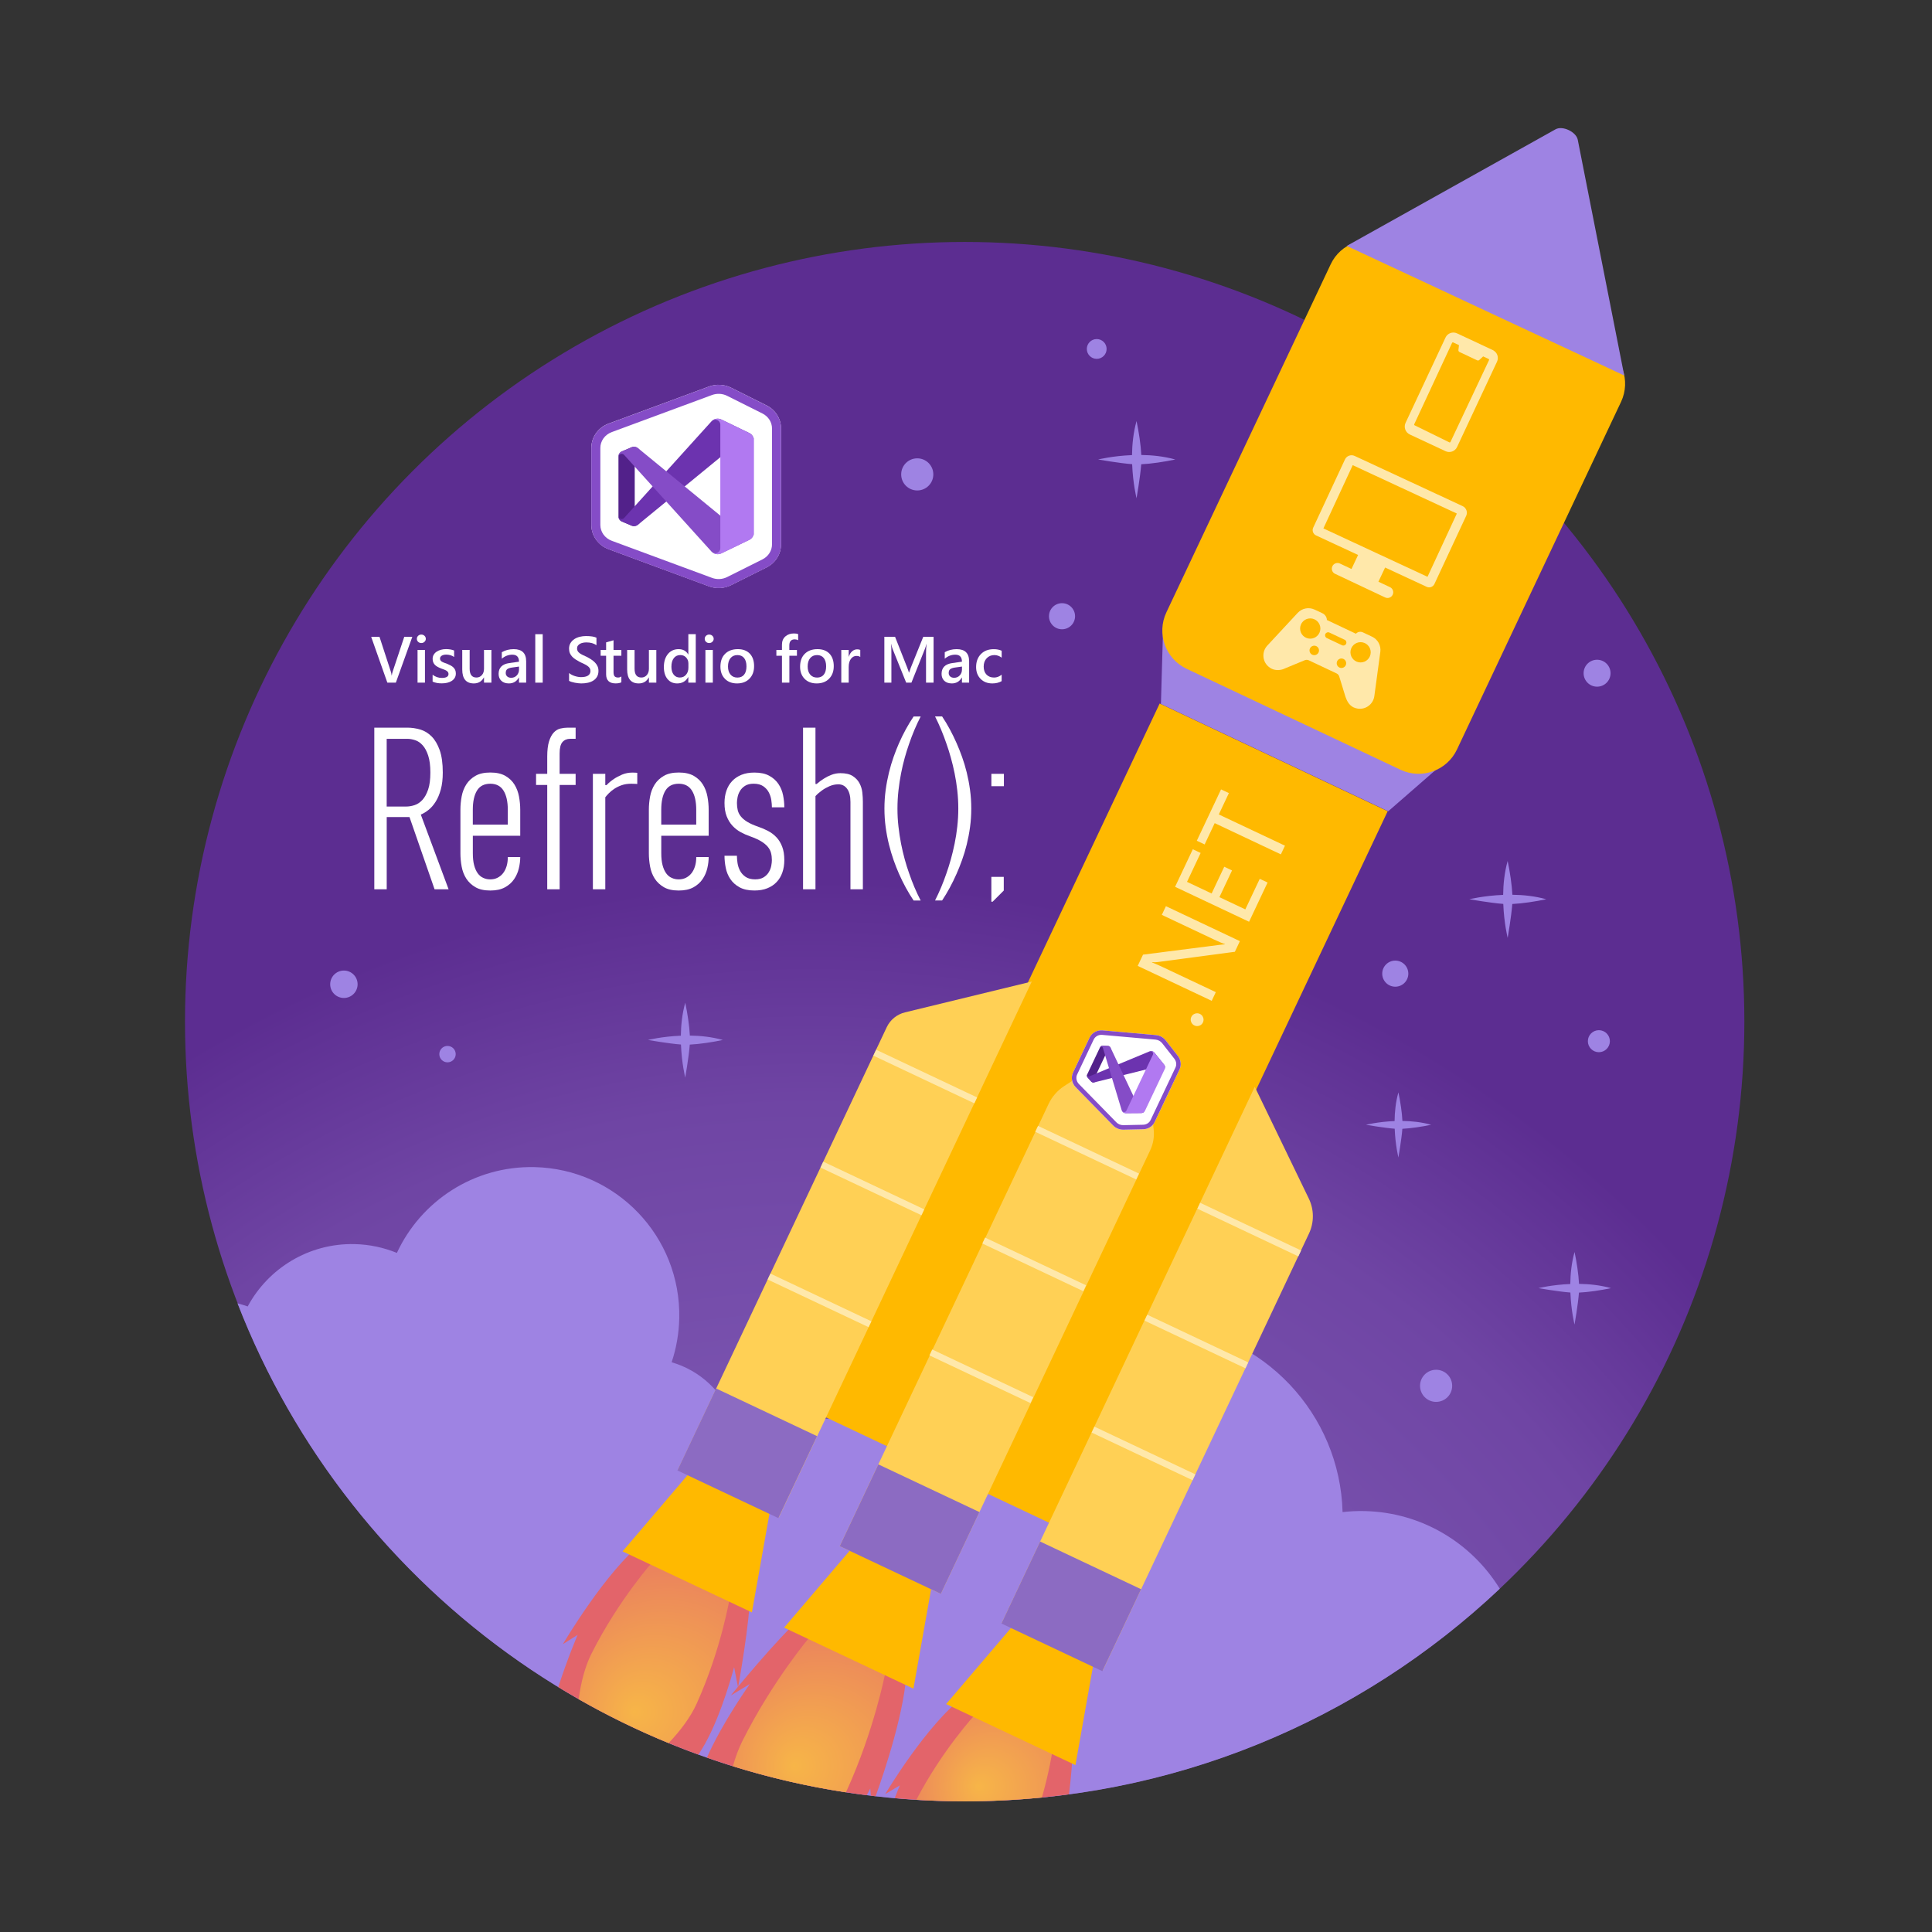 <?xml version="1.0" encoding="utf-8"?>
<!-- Generator: Adobe Illustrator 23.1.1, SVG Export Plug-In . SVG Version: 6.00 Build 0)  -->
<svg version="1.1" id="Layer_1" xmlns="http://www.w3.org/2000/svg" xmlns:xlink="http://www.w3.org/1999/xlink" x="0px" y="0px"
	 viewBox="0 0 730 730" style="enable-background:new 0 0 730 730;" xml:space="preserve">
<rect x="0" y="0" width="730" height="730" fill="#333333" stroke="none"/>
<style type="text/css">
	.st0{fill:url(#SVGID_1_);}
	.st1{fill:#9E83E3;}
	.st2{fill:#FFB900;}
	.st3{fill:#FFD055;}
	.st4{fill:#FFE8AA;}
	.st5{fill:#E3646A;}
	.st6{fill:url(#SVGID_2_);}
	.st7{fill:url(#SVGID_3_);}
	.st8{fill:url(#SVGID_4_);}
	.st9{fill:#8C6BC2;}
	.st10{fill:#FFFFFF;}
	.st11{fill-rule:evenodd;clip-rule:evenodd;fill:#854CC7;}
	.st12{fill:#52218A;}
	.st13{fill:#6C33AF;}
	.st14{fill:#854CC7;}
	.st15{fill:#B179F1;}
</style>
<g>
	<g>
		<radialGradient id="SVGID_1_" cx="306.648" cy="783.391" r="453.657" gradientUnits="userSpaceOnUse">
			<stop  offset="0.116" style="stop-color:#8C6BC2"/>
			<stop  offset="0.806" style="stop-color:#6F45A4"/>
			<stop  offset="0.994" style="stop-color:#5C2D91"/>
		</radialGradient>
		<circle class="st0" cx="364.5" cy="386.02" r="294.6"/>
		<path class="st1" d="M515.6,570.95c-2.82-0.06-5.59,0.08-8.31,0.39c-0.98-36.96-29.78-67.94-67.45-70.83
			c-28.67-2.21-54.74,12.45-68.48,35.62h-94.49c-3.84-10.29-12.4-18.32-23.1-21.4c1.75-5.21,2.75-10.78,2.88-16.57
			c0.69-30.89-23.8-56.48-54.68-57.17c-22.93-0.51-42.94,12.86-52.01,32.42c-4.94-2.02-10.31-3.2-15.96-3.33
			c-17.4-0.39-32.69,9.22-40.41,23.56c-1.26-0.44-2.55-0.83-3.85-1.18c42.68,110.1,149.6,188.17,274.77,188.17
			c78.27,0,149.41-30.54,202.17-80.33C556.09,583.09,537.29,571.43,515.6,570.95z"/>
		<circle class="st1" cx="542.63" cy="523.63" r="6.07"/>
		<circle class="st1" cx="129.94" cy="371.9" r="5.18"/>
		<circle class="st1" cx="169.09" cy="398.3" r="3.1"/>
		<circle class="st1" cx="401.28" cy="232.84" r="4.93"/>
		<circle class="st1" cx="604.13" cy="393.41" r="4.16"/>
		<circle class="st1" cx="346.58" cy="179.25" r="6.07"/>
		<circle class="st1" cx="603.45" cy="254.37" r="5.09"/>
		<circle class="st1" cx="527.2" cy="367.89" r="4.93"/>
		<path class="st1" d="M431.21,175.42c3.85-0.18,8.74-0.93,12.88-1.8c-4.3-1.2-8.75-1.66-12.85-1.71c-0.19-3.84-0.93-8.7-1.8-12.81
			c-1.21,4.3-1.66,8.76-1.71,12.86c-7.34,0.29-12.81,1.66-12.81,1.66s8.15,1.42,12.86,1.77c0.28,7.37,1.66,12.88,1.66,12.88
			S430.86,180.13,431.21,175.42z"/>
		<path class="st1" d="M571.42,341.57c3.84-0.18,8.72-0.93,12.84-1.79c-4.28-1.2-8.73-1.65-12.81-1.7
			c-0.19-3.83-0.93-8.67-1.79-12.77c-1.2,4.28-1.65,8.73-1.7,12.82c-7.31,0.29-12.77,1.65-12.77,1.65s8.12,1.42,12.82,1.76
			c0.28,7.35,1.66,12.84,1.66,12.84S571.07,346.26,571.42,341.57z"/>
		<path class="st1" d="M596.6,488.41c3.62-0.17,8.22-0.87,12.12-1.69c-4.04-1.13-8.23-1.56-12.09-1.61
			c-0.18-3.61-0.87-8.18-1.69-12.05c-1.13,4.04-1.56,8.24-1.61,12.1c-6.9,0.27-12.05,1.56-12.05,1.56s7.66,1.34,12.09,1.66
			c0.27,6.93,1.56,12.11,1.56,12.11S596.28,492.84,596.6,488.41z"/>
		<path class="st1" d="M260.63,394.7c3.74-0.18,8.48-0.9,12.5-1.75c-4.17-1.17-8.49-1.61-12.47-1.66c-0.18-3.73-0.9-8.44-1.74-12.43
			c-1.17,4.17-1.61,8.5-1.66,12.48c-7.12,0.28-12.43,1.61-12.43,1.61s7.91,1.38,12.47,1.72c0.28,7.15,1.61,12.5,1.61,12.5
			S260.29,399.26,260.63,394.7z"/>
		<path class="st1" d="M529.88,426.51c3.25-0.16,7.38-0.78,10.87-1.52c-3.62-1.02-7.39-1.4-10.85-1.44
			c-0.16-3.24-0.78-7.34-1.52-10.81c-1.02,3.63-1.4,7.39-1.44,10.85c-6.19,0.25-10.81,1.4-10.81,1.4s6.88,1.2,10.85,1.49
			c0.24,6.22,1.4,10.87,1.4,10.87S529.58,430.48,529.88,426.51z"/>
		<circle class="st1" cx="414.39" cy="131.85" r="3.74"/>
		<polygon class="st1" points="524.55,306.53 438.65,265.99 439.42,239.14 544.09,289.51 		"/>
		<path class="st2" d="M529.18,290.85l-80.82-38.15c-8-3.77-11.42-13.32-7.65-21.32L502.8,99.85c3.73-7.91,13.17-11.29,21.08-7.56
			l80.98,38.22c8,3.77,11.42,13.32,7.65,21.32l-62,131.37C546.73,291.2,537.18,294.62,529.18,290.85z"/>
		<path class="st1" d="M508.87,92.92l78.9-44.07c2.65-1.47,7.78,0.97,8.38,3.95l17.56,89.08L508.87,92.92z"/>
		
			<rect x="372.07" y="272.35" transform="matrix(0.904 0.427 -0.427 0.904 218.115 -139.257)" class="st2" width="95.31" height="289.2"/>
		
			<rect x="314.05" y="515.97" transform="matrix(0.904 0.427 -0.427 0.904 263.965 -103.953)" class="st2" width="99.68" height="41.84"/>
		<path class="st3" d="M256.09,555.41l38.16,18.01l95.6-202.55l-47.92,11.65c-3.03,0.74-5.56,2.8-6.89,5.62L256.09,555.41z"/>
		<path class="st3" d="M416.67,631.2l-38.16-18.01l95.6-202.55l20.43,42.26c2.01,4.16,2.03,9,0.06,13.18L416.67,631.2z"/>
		<path class="st3" d="M434.59,434.65c1.15-2.44,1.61-5.14,1.33-7.82l-3.35-31.91c-0.2-1.87-2.3-2.87-3.87-1.85l-26.57,17.28
			c-2.57,1.67-4.63,4.03-5.94,6.8l-78.9,167.04l38.2,18.03L434.59,434.65z"/>
		<g>
			
				<rect x="308.52" y="470.05" transform="matrix(0.427 -0.904 0.904 0.427 -266.621 561.639)" class="st4" width="2.46" height="42.2"/>
			
				<rect x="348.44" y="385.47" transform="matrix(0.427 -0.904 0.904 0.427 -167.25 549.259)" class="st4" width="2.46" height="42.2"/>
			
				<rect x="328.48" y="427.76" transform="matrix(0.427 -0.904 0.904 0.427 -216.935 555.449)" class="st4" width="2.46" height="42.2"/>
		</g>
		<g>
			
				<rect x="369.71" y="498.92" transform="matrix(0.427 -0.904 0.904 0.427 -257.706 633.302)" class="st4" width="2.46" height="42.22"/>
			
				<rect x="389.68" y="456.64" transform="matrix(0.427 -0.904 0.904 0.427 -208.033 627.132)" class="st4" width="2.46" height="42.21"/>
			
				<rect x="409.65" y="414.36" transform="matrix(0.427 -0.904 0.904 0.427 -158.337 621.031)" class="st4" width="2.46" height="42.2"/>
		</g>
		<g>
			
				<rect x="430.94" y="527.83" transform="matrix(0.427 -0.904 0.904 0.427 -248.703 705.465)" class="st4" width="2.46" height="42.2"/>
			
				<rect x="450.9" y="485.54" transform="matrix(0.427 -0.904 0.904 0.427 -199.018 699.275)" class="st4" width="2.46" height="42.2"/>
			
				<rect x="470.86" y="443.25" transform="matrix(0.427 -0.904 0.904 0.427 -149.332 693.086)" class="st4" width="2.46" height="42.2"/>
		</g>
		<g>
			<path class="st4" d="M454.52,386.33c-0.28,0.6-0.74,1.01-1.37,1.23c-0.63,0.22-1.24,0.19-1.84-0.09
				c-0.6-0.28-1.01-0.74-1.25-1.37c-0.24-0.63-0.21-1.24,0.07-1.84c0.29-0.61,0.75-1.03,1.39-1.25c0.64-0.22,1.26-0.19,1.85,0.09
				c0.6,0.28,1.01,0.74,1.24,1.37C454.84,385.1,454.81,385.72,454.52,386.33z"/>
			<path class="st4" d="M468.49,355.61l-1.9,4.02l-29.08,3.87c-0.73,0.1-1.46,0.12-2.18,0.07l-0.05,0.12
				c0.65,0.18,1.95,0.73,3.91,1.66l20.2,9.53l-1.55,3.28l-27.96-13.2l2.01-4.25l28.55-3.65c1.19-0.16,1.99-0.24,2.41-0.25l0.04-0.08
				c-0.87-0.25-2.27-0.83-4.21-1.75l-19.69-9.3l1.55-3.28L468.49,355.61z"/>
			<path class="st4" d="M478.95,333.46l-6.99,14.82l-27.96-13.2l6.7-14.19l2.96,1.4l-5.15,10.92l9.3,4.39l4.77-10.1l2.94,1.39
				l-4.77,10.1l9.79,4.62l5.45-11.54L478.95,333.46z"/>
			<path class="st4" d="M464.33,299.67l-3.81,8.07l25,11.8l-1.55,3.28l-25-11.8l-3.8,8.05l-2.96-1.4l9.16-19.4L464.33,299.67z"/>
		</g>
		<g>
			<g>
				<g>
					<path class="st4" d="M554,194.89c0.64-1.37,0.03-3-1.33-3.65l-40.83-18.97c-0.67-0.31-1.41-0.34-2.1-0.09
						c-0.69,0.25-1.24,0.76-1.55,1.42l-12,25.77c-0.25,0.53-0.28,1.13-0.07,1.69c0.2,0.55,0.6,0.99,1.13,1.24c0,0,0.01,0,0.01,0.01
						l15.89,7.38l-2.5,5.3l-4.36-2.06c-1.07-0.51-2.36-0.05-2.86,1.03c-0.51,1.07-0.05,2.36,1.03,2.86l18.9,8.92
						c1.07,0.51,2.36,0.05,2.86-1.03c0.51-1.07,0.05-2.36-1.03-2.86l-4.36-2.06l2.53-5.36l15.71,7.3c1.1,0.51,2.41,0.03,2.92-1.07
						L554,194.89z"/>
					<path class="st4" d="M521.55,246.31c0.32-2.4-0.93-4.71-3.12-5.74l-3.46-1.63c-0.9-0.43-1.97-0.22-2.65,0.51l-10.97-5.19
						c0.04-0.96-0.66-2.06-1.61-2.51l-3-1.41c-2.19-1.03-4.77-0.54-6.42,1.24l-11.47,12.35c-2.08,2.24-1.95,5.75,0.29,7.82
						c0.42,0.39,0.89,0.71,1.4,0.95c1.5,0.71,3.52,0.63,5.08-0.19l7.39-3.05c0.49-0.2,1.04-0.19,1.52,0.04l10.49,4.95
						c0.48,0.23,0.84,0.64,1,1.15l2.35,7.65c0.5,1.43,1.3,3.19,3.07,4.03c0.51,0.24,1.06,0.4,1.63,0.48
						c3.02,0.41,5.82-1.72,6.22-4.75L521.55,246.31z"/>
					<path class="st4" d="M530.98,162.3c0.3,0.82,0.9,1.48,1.68,1.85c0,0,0.01,0,0.01,0.01l13.52,6.32c1.64,0.77,3.6,0.06,4.36-1.58
						l15.1-32.25c0.37-0.79,0.41-1.69,0.11-2.51c-0.3-0.83-0.92-1.43-1.7-1.86l-13.52-6.32c-1.64-0.77-3.6-0.06-4.36,1.58
						l-15.1,32.25C530.72,160.58,530.68,161.47,530.98,162.3z"/>
				</g>
				<path class="st2" d="M562.62,136.08c0.08-0.17,0.02-0.36-0.13-0.43l-2.09-0.98l-1.43,1.34c-0.23,0.21-0.54,0.27-0.8,0.15
					l-6.72-3.17c-0.27-0.13-0.42-0.43-0.39-0.75l0.21-1.83l-2.2-1.03c-0.15-0.07-0.33,0.01-0.41,0.17l-14.29,30.73
					c-0.08,0.16-0.02,0.35,0.13,0.42l13.15,6.45c0.15,0.07,0.34,0,0.41-0.17L562.62,136.08z"/>
			</g>
			<polygon class="st2" points="539.38,217.94 500.04,199.66 511.12,175.76 550.46,194.04 			"/>
			<g>
				<circle class="st2" cx="495.07" cy="237.49" r="3.83"/>
				<circle class="st2" cx="514.09" cy="246.47" r="3.83"/>
				<path class="st2" d="M507.1,243.81l-5.77-2.72c-0.57-0.27-0.82-0.95-0.55-1.53l0,0c0.27-0.57,0.95-0.82,1.53-0.55l5.77,2.72
					c0.57,0.27,0.82,0.95,0.55,1.53l0,0C508.36,243.83,507.67,244.08,507.1,243.81z"/>
				<circle class="st2" cx="496.59" cy="245.76" r="1.79"/>
				<circle class="st2" cx="506.86" cy="250.6" r="1.79"/>
			</g>
		</g>
		<path class="st5" d="M243.22,582.44c-14.26,11.1-30.52,38.78-30.52,38.78l5.56-3.49c0,0-3.75,8.65-7.31,19.74
			c16.63,10.18,34.35,18.76,52.95,25.51c0.84-1.3,1.65-2.63,2.42-3.98c6.6-11.73,11.06-29.08,11.06-29.08l1.49,7.7
			c0,0,4.66-25.45,4.51-36.02C283.29,596.75,243.22,582.44,243.22,582.44z"/>
		
			<radialGradient id="SVGID_2_" cx="264.37" cy="646.928" r="89.066" fx="239.62" fy="646.846" gradientUnits="userSpaceOnUse">
			<stop  offset="0" style="stop-color:#FAE969"/>
			<stop  offset="0" style="stop-color:#F7B548"/>
			<stop  offset="1" style="stop-color:#E3646A"/>
		</radialGradient>
		<path class="st6" d="M252.16,591.95l-5.07-2.42c0,0-13.33,14.86-23.59,35.27c-2.48,4.93-3.99,10.94-4.86,17.23
			c10.91,6.23,22.27,11.77,34,16.59c4.44-4.69,8.26-9.73,10.57-14.85c9.42-20.81,12.61-40.52,12.61-40.52l-16.47-7.87L252.16,591.95
			z"/>
		<path class="st5" d="M364.34,640.92c-14.1,10.45-29.86,36.96-29.86,36.96l5.52-3.27c0,0-0.78,1.81-1.94,4.81
			c8.71,0.78,17.53,1.19,26.45,1.19c13.36,0,26.52-0.91,39.41-2.63c0.79-6.47,1.41-13.27,1.25-17.57
			C404.98,655.7,364.34,640.92,364.34,640.92z"/>
		
			<radialGradient id="SVGID_3_" cx="387.322" cy="675.083" r="63.596" fx="369.65" fy="675.025" gradientUnits="userSpaceOnUse">
			<stop  offset="0" style="stop-color:#FAE969"/>
			<stop  offset="0" style="stop-color:#F7B548"/>
			<stop  offset="1" style="stop-color:#E3646A"/>
		</radialGradient>
		<path class="st7" d="M373.55,650.36l-5.16-2.46c0,0-12.39,13.39-22.16,32.15c6.04,0.37,12.13,0.58,18.27,0.58
			c9.85,0,19.58-0.49,29.18-1.44c2.89-10.16,3.93-17.34,3.93-17.34l-16.75-8L373.55,650.36z"/>
		<path class="st5" d="M302.81,611.13c-8.71,7.44-26.67,29.48-26.67,29.48l7.17-4.3c0,0-10.37,14.53-16.2,27.81
			c19.29,6.76,39.49,11.57,60.38,14.19c0.87-1.6,1.35-2.53,1.35-2.53l0.19,2.7c0.61,0.07,1.22,0.14,1.83,0.21
			c3.41-9.48,11.37-33.18,11.74-48.56C342.61,630.14,306.82,607.7,302.81,611.13z"/>
		
			<radialGradient id="SVGID_4_" cx="322.962" cy="667.278" r="82.875" fx="299.933" fy="667.202" gradientUnits="userSpaceOnUse">
			<stop  offset="0" style="stop-color:#FAE969"/>
			<stop  offset="0" style="stop-color:#F7B548"/>
			<stop  offset="1" style="stop-color:#E3646A"/>
		</radialGradient>
		<path class="st8" d="M322.34,626.26l-16.33-7.8c0,0-14.16,16.72-25.47,39.31c-1.46,2.92-2.66,6.17-3.63,9.61
			c13.82,4.3,28.08,7.61,42.7,9.84c0.1-0.21,0.22-0.43,0.32-0.64c10.47-23,14.57-44.52,14.57-44.52l-5.03-2.4L322.34,626.26z"/>
		<g>
			<polygon class="st2" points="284.11,609.24 235.24,586.18 265.72,550.43 292.33,562.99 			"/>
			<polygon class="st2" points="406.35,666.94 357.49,643.87 387.97,608.13 414.57,620.69 			"/>
			<polygon class="st2" points="345.14,638.05 296.28,614.99 326.76,579.24 353.36,591.8 			"/>
			
				<rect x="387.77" y="585.61" transform="matrix(0.427 -0.904 0.904 0.427 -316.587 713.922)" class="st9" width="34.26" height="42.2"/>
			<polygon class="st9" points="331.88,553.31 317.29,584.2 355.49,602.23 370.07,571.33 			"/>
			
				<rect x="265.35" y="527.83" transform="matrix(0.427 -0.904 0.904 0.427 -334.505 570.095)" class="st9" width="34.26" height="42.2"/>
		</g>
		<g>
			<path class="st10" d="M155.79,240.62l-6.22,17.32h-3.21l-6.11-17.32h3.14l4.28,13.14c0.14,0.42,0.24,0.91,0.31,1.46h0.05
				c0.06-0.46,0.17-0.95,0.35-1.49l4.37-13.12H155.79z"/>
			<path class="st10" d="M159.18,242.97c-0.46,0-0.85-0.15-1.18-0.45s-0.49-0.68-0.49-1.14s0.16-0.84,0.49-1.15
				c0.33-0.31,0.72-0.46,1.18-0.46c0.48,0,0.88,0.15,1.21,0.46c0.33,0.31,0.5,0.69,0.5,1.15c0,0.44-0.17,0.81-0.5,1.12
				C160.06,242.82,159.65,242.97,159.18,242.97z M160.57,257.94h-2.8v-12.37h2.8V257.94z"/>
			<path class="st10" d="M163.46,257.55v-2.6c1.05,0.8,2.2,1.2,3.47,1.2c1.69,0,2.54-0.5,2.54-1.5c0-0.28-0.07-0.52-0.22-0.72
				s-0.34-0.37-0.59-0.53c-0.25-0.15-0.54-0.29-0.87-0.41c-0.33-0.12-0.71-0.26-1.12-0.41c-0.51-0.2-0.96-0.41-1.37-0.64
				c-0.41-0.23-0.75-0.48-1.01-0.77c-0.27-0.29-0.47-0.61-0.61-0.97s-0.21-0.79-0.21-1.27c0-0.6,0.14-1.12,0.42-1.58
				c0.28-0.46,0.66-0.84,1.14-1.15c0.48-0.31,1.01-0.54,1.62-0.7c0.6-0.16,1.23-0.24,1.87-0.24c1.14,0,2.17,0.17,3.07,0.52v2.45
				c-0.87-0.6-1.87-0.89-3-0.89c-0.35,0-0.67,0.04-0.96,0.11c-0.29,0.07-0.53,0.17-0.73,0.3c-0.2,0.13-0.36,0.28-0.47,0.46
				c-0.11,0.18-0.17,0.38-0.17,0.6c0,0.27,0.06,0.49,0.17,0.68c0.11,0.19,0.28,0.35,0.5,0.49c0.22,0.14,0.49,0.27,0.8,0.39
				c0.31,0.12,0.67,0.24,1.07,0.38c0.53,0.22,1.01,0.44,1.43,0.66s0.78,0.48,1.08,0.77c0.3,0.29,0.53,0.62,0.69,0.99
				c0.16,0.37,0.24,0.82,0.24,1.33c0,0.63-0.15,1.18-0.43,1.64c-0.29,0.47-0.68,0.85-1.16,1.16c-0.48,0.31-1.04,0.53-1.67,0.68
				c-0.63,0.15-1.3,0.22-2,0.22C165.62,258.23,164.45,258,163.46,257.55z"/>
			<path class="st10" d="M185.68,257.94h-2.8v-1.96h-0.05c-0.81,1.5-2.08,2.25-3.79,2.25c-2.92,0-4.38-1.76-4.38-5.27v-7.39h2.8v7.1
				c0,2.22,0.86,3.33,2.57,3.33c0.83,0,1.51-0.31,2.05-0.92c0.54-0.61,0.8-1.41,0.8-2.4v-7.11h2.8V257.94z"/>
			<path class="st10" d="M198.82,257.94h-2.72v-1.93h-0.05c-0.85,1.48-2.11,2.22-3.76,2.22c-1.22,0-2.17-0.33-2.86-0.99
				s-1.03-1.53-1.03-2.62c0-2.33,1.34-3.7,4.03-4.08l3.67-0.52c0-1.76-0.84-2.65-2.51-2.65c-1.47,0-2.8,0.51-3.99,1.52v-2.45
				c1.3-0.77,2.81-1.16,4.52-1.16c3.12,0,4.69,1.54,4.69,4.61V257.94z M196.12,251.86l-2.6,0.36c-0.81,0.11-1.41,0.3-1.82,0.59
				c-0.41,0.29-0.61,0.79-0.61,1.5c0,0.52,0.19,0.95,0.56,1.29c0.37,0.33,0.88,0.5,1.5,0.5c0.85,0,1.56-0.3,2.12-0.9
				c0.56-0.6,0.84-1.35,0.84-2.26V251.86z"/>
			<path class="st10" d="M205.06,257.94h-2.81v-18.31h2.81V257.94z"/>
			<path class="st10" d="M215.02,257.25v-2.96c0.27,0.24,0.58,0.46,0.95,0.65c0.37,0.19,0.75,0.36,1.17,0.49
				c0.41,0.13,0.82,0.24,1.23,0.31s0.79,0.11,1.14,0.11c1.21,0,2.11-0.2,2.7-0.6c0.59-0.4,0.89-0.99,0.89-1.75
				c0-0.41-0.1-0.77-0.3-1.07c-0.2-0.3-0.47-0.58-0.83-0.83c-0.35-0.25-0.77-0.49-1.25-0.72c-0.48-0.23-0.99-0.47-1.54-0.72
				c-0.59-0.31-1.14-0.63-1.64-0.95s-0.95-0.68-1.32-1.07c-0.37-0.39-0.67-0.83-0.88-1.32c-0.21-0.49-0.32-1.07-0.32-1.73
				c0-0.81,0.18-1.52,0.55-2.12c0.37-0.6,0.85-1.09,1.45-1.49c0.6-0.39,1.28-0.68,2.05-0.87c0.76-0.19,1.55-0.28,2.34-0.28
				c1.81,0,3.13,0.21,3.96,0.62v2.84c-0.98-0.71-2.25-1.06-3.79-1.06c-0.43,0-0.85,0.04-1.27,0.12c-0.42,0.08-0.8,0.21-1.14,0.4
				c-0.33,0.18-0.61,0.42-0.82,0.71c-0.21,0.29-0.31,0.64-0.31,1.05c0,0.39,0.08,0.72,0.24,1c0.16,0.28,0.4,0.54,0.71,0.77
				c0.31,0.23,0.69,0.46,1.14,0.68c0.45,0.22,0.96,0.46,1.55,0.72c0.6,0.31,1.17,0.64,1.71,0.99c0.54,0.35,1.01,0.73,1.41,1.15
				c0.41,0.42,0.73,0.88,0.97,1.4c0.24,0.51,0.36,1.09,0.36,1.75c0,0.88-0.18,1.62-0.53,2.22c-0.35,0.6-0.83,1.1-1.43,1.47
				c-0.6,0.38-1.29,0.65-2.07,0.82s-1.61,0.25-2.48,0.25c-0.29,0-0.65-0.02-1.07-0.07c-0.42-0.04-0.86-0.11-1.3-0.19
				s-0.86-0.19-1.26-0.31C215.58,257.54,215.26,257.41,215.02,257.25z"/>
			<path class="st10" d="M234.78,257.81c-0.55,0.27-1.27,0.41-2.16,0.41c-2.4,0-3.6-1.15-3.6-3.45v-6.99h-2.07v-2.2h2.07v-2.86
				l2.8-0.8v3.66h2.96v2.2h-2.96v6.18c0,0.73,0.13,1.26,0.4,1.57c0.27,0.31,0.71,0.47,1.33,0.47c0.48,0,0.89-0.14,1.23-0.41V257.81z
				"/>
			<path class="st10" d="M247.99,257.94h-2.8v-1.96h-0.05c-0.81,1.5-2.08,2.25-3.79,2.25c-2.92,0-4.38-1.76-4.38-5.27v-7.39h2.8v7.1
				c0,2.22,0.86,3.33,2.57,3.33c0.83,0,1.51-0.31,2.05-0.92c0.54-0.61,0.8-1.41,0.8-2.4v-7.11h2.8V257.94z"/>
			<path class="st10" d="M262.88,257.94h-2.8v-2.1h-0.05c-0.9,1.59-2.29,2.39-4.17,2.39c-1.52,0-2.74-0.55-3.65-1.66
				c-0.91-1.11-1.37-2.62-1.37-4.52c0-2.05,0.51-3.68,1.52-4.92c1.01-1.23,2.36-1.85,4.04-1.85c1.67,0,2.88,0.67,3.64,2h0.05v-7.66
				h2.8V257.94z M260.11,252.29v-1.62c0-0.88-0.29-1.62-0.86-2.24c-0.57-0.61-1.3-0.92-2.19-0.92c-1.05,0-1.87,0.39-2.47,1.17
				c-0.6,0.78-0.9,1.86-0.9,3.25c0,1.26,0.29,2.25,0.86,2.98c0.58,0.73,1.35,1.09,2.33,1.09c0.96,0,1.74-0.35,2.33-1.06
				C259.82,254.25,260.11,253.36,260.11,252.29z"/>
			<path class="st10" d="M267.95,242.97c-0.46,0-0.85-0.15-1.18-0.45s-0.49-0.68-0.49-1.14s0.16-0.84,0.49-1.15
				c0.33-0.31,0.72-0.46,1.18-0.46c0.48,0,0.88,0.15,1.21,0.46c0.33,0.31,0.5,0.69,0.5,1.15c0,0.44-0.17,0.81-0.5,1.12
				C268.83,242.82,268.43,242.97,267.95,242.97z M269.34,257.94h-2.8v-12.37h2.8V257.94z"/>
			<path class="st10" d="M278.49,258.23c-1.91,0-3.43-0.58-4.57-1.73c-1.14-1.16-1.71-2.69-1.71-4.6c0-2.08,0.59-3.7,1.78-4.87
				c1.19-1.17,2.79-1.75,4.8-1.75c1.93,0,3.44,0.57,4.52,1.7c1.08,1.14,1.62,2.71,1.62,4.72c0,1.97-0.58,3.55-1.75,4.74
				C282.02,257.64,280.45,258.23,278.49,258.23z M278.62,247.52c-1.1,0-1.96,0.38-2.6,1.15c-0.64,0.77-0.95,1.82-0.95,3.17
				c0,1.3,0.32,2.32,0.97,3.06c0.64,0.75,1.51,1.12,2.58,1.12c1.1,0,1.95-0.37,2.54-1.1c0.59-0.73,0.89-1.78,0.89-3.13
				c0-1.36-0.3-2.41-0.89-3.15C280.57,247.89,279.72,247.52,278.62,247.52z"/>
			<path class="st10" d="M301.57,241.91c-0.38-0.22-0.81-0.33-1.29-0.33c-1.36,0-2.04,0.77-2.04,2.31v1.68h2.88v2.2h-2.86v10.17
				h-2.8v-10.17h-2.11v-2.2h2.11v-2c0-1.3,0.43-2.33,1.28-3.09c0.85-0.75,1.92-1.13,3.2-1.13c0.69,0,1.24,0.08,1.64,0.23V241.91z"/>
			<path class="st10" d="M308.59,258.23c-1.91,0-3.43-0.58-4.57-1.73c-1.14-1.16-1.71-2.69-1.71-4.6c0-2.08,0.59-3.7,1.78-4.87
				c1.19-1.17,2.79-1.75,4.8-1.75c1.93,0,3.44,0.57,4.52,1.7c1.08,1.14,1.62,2.71,1.62,4.72c0,1.97-0.58,3.55-1.75,4.74
				C312.12,257.64,310.55,258.23,308.59,258.23z M308.72,247.52c-1.1,0-1.96,0.38-2.6,1.15c-0.64,0.77-0.95,1.82-0.95,3.17
				c0,1.3,0.32,2.32,0.97,3.06c0.64,0.75,1.51,1.12,2.58,1.12c1.1,0,1.95-0.37,2.54-1.1c0.59-0.73,0.89-1.78,0.89-3.13
				c0-1.36-0.3-2.41-0.89-3.15C310.67,247.89,309.82,247.52,308.72,247.52z"/>
			<path class="st10" d="M325.05,248.24c-0.34-0.27-0.83-0.4-1.46-0.4c-0.83,0-1.52,0.38-2.08,1.12c-0.56,0.75-0.83,1.77-0.83,3.06
				v5.92h-2.8v-12.37h2.8v2.55h0.05c0.27-0.87,0.69-1.55,1.26-2.04c0.57-0.49,1.2-0.73,1.9-0.73c0.51,0,0.89,0.08,1.16,0.23V248.24z
				"/>
			<path class="st10" d="M352.75,257.94h-2.85v-11.21c0-0.92,0.06-2.04,0.17-3.37h-0.05c-0.18,0.76-0.33,1.3-0.47,1.63l-5.17,12.95
				h-1.98l-5.18-12.85c-0.14-0.38-0.3-0.95-0.46-1.73h-0.05c0.06,0.69,0.1,1.82,0.1,3.39v11.19h-2.66v-17.32h4.05l4.55,11.54
				c0.35,0.89,0.57,1.55,0.68,1.98h0.06c0.3-0.91,0.54-1.59,0.72-2.03l4.64-11.49h3.9V257.94z"/>
			<path class="st10" d="M366.19,257.94h-2.72v-1.93h-0.05c-0.85,1.48-2.11,2.22-3.76,2.22c-1.22,0-2.17-0.33-2.86-0.99
				s-1.03-1.53-1.03-2.62c0-2.33,1.34-3.7,4.03-4.08l3.67-0.52c0-1.76-0.84-2.65-2.51-2.65c-1.47,0-2.8,0.51-3.99,1.52v-2.45
				c1.3-0.77,2.81-1.16,4.52-1.16c3.12,0,4.69,1.54,4.69,4.61V257.94z M363.49,251.86l-2.6,0.36c-0.81,0.11-1.41,0.3-1.82,0.59
				c-0.41,0.29-0.61,0.79-0.61,1.5c0,0.52,0.19,0.95,0.56,1.29c0.37,0.33,0.88,0.5,1.5,0.5c0.85,0,1.56-0.3,2.12-0.9
				c0.56-0.6,0.84-1.35,0.84-2.26V251.86z"/>
			<path class="st10" d="M378.47,257.37c-0.99,0.57-2.16,0.86-3.51,0.86c-1.84,0-3.32-0.57-4.45-1.72s-1.69-2.63-1.69-4.46
				c0-2.04,0.61-3.67,1.82-4.91c1.21-1.24,2.83-1.85,4.86-1.85c1.13,0,2.12,0.2,2.98,0.59v2.61c-0.86-0.64-1.78-0.97-2.75-0.97
				c-1.18,0-2.15,0.4-2.91,1.2c-0.76,0.8-1.14,1.85-1.14,3.15c0,1.28,0.36,2.29,1.07,3.03s1.67,1.11,2.87,1.11
				c1.01,0,1.96-0.36,2.85-1.08V257.37z"/>
		</g>
		<g>
			<g>
				<path class="st10" d="M267.86,146.05c2.74-1.01,5.81-0.85,8.41,0.45l13.34,6.67c3.39,1.69,5.51,5.06,5.51,8.72v43.8
					c0,3.67-2.12,7.03-5.51,8.72l-13.34,6.67c-2.61,1.3-5.67,1.47-8.41,0.45l-37.87-14.01c-3.95-1.46-6.56-5.11-6.56-9.18v-29.12
					c0-4.07,2.61-7.72,6.56-9.18L267.86,146.05z"/>
			</g>
			<path class="st11" d="M288.08,156.23l-13.34-6.67c-1.76-0.88-3.84-0.99-5.7-0.31l-37.87,14.01c-2.68,0.99-4.33,3.4-4.33,5.98
				v29.12c0,2.57,1.65,4.99,4.33,5.98l37.87,14.01c1.86,0.69,3.94,0.57,5.7-0.31l13.34-6.67c2.28-1.14,3.62-3.35,3.62-5.67v-43.8
				C291.71,159.58,290.36,157.37,288.08,156.23z M276.27,146.51c-2.61-1.3-5.67-1.47-8.41-0.45l-37.87,14.01
				c-3.95,1.46-6.56,5.11-6.56,9.18v29.12c0,4.07,2.61,7.72,6.56,9.18l37.87,14.01c2.74,1.01,5.81,0.85,8.41-0.45l13.34-6.67
				c3.39-1.69,5.51-5.06,5.51-8.72v-43.8c0-3.67-2.12-7.03-5.51-8.72L276.27,146.51z"/>
			<path class="st12" d="M240.78,198.3c-0.59,0.52-1.41,0.65-2.12,0.35l-3.72-1.6c-0.76-0.33-1.26-1.1-1.26-1.95v-22.58
				c0-0.85,0.5-1.63,1.26-1.95l3.72-1.6c0.71-0.31,1.54-0.17,2.12,0.35l0.84,0.74c-0.75-0.55-1.79,0-1.79,0.95v25.61
				c0,0.95,1.04,1.51,1.79,0.95L240.78,198.3z"/>
			<g>
				<path class="st13" d="M234.99,197.03c-0.8-0.33-1.31-1.11-1.31-1.97v-0.18c0,1.13,1.39,1.66,2.15,0.83l33.06-36.58
					c0.96-0.96,2.42-1.21,3.64-0.62l10.55,5.08c1.11,0.53,1.81,1.65,1.81,2.88v0.12c0-1.71-1.98-2.64-3.3-1.56l-39.64,32.51
					l-0.87,0.75c-0.61,0.52-1.47,0.66-2.21,0.35L234.99,197.03z"/>
			</g>
			<g>
				<path class="st14" d="M234.99,170.57c-0.8,0.33-1.31,1.11-1.31,1.97v0.18c0-1.13,1.39-1.66,2.15-0.83l33.06,36.58
					c0.96,0.96,2.42,1.21,3.64,0.62l10.55-5.08c1.11-0.53,1.81-1.65,1.81-2.88V201c0,1.71-1.98,2.64-3.3,1.56l-39.64-32.51
					l-0.87-0.75c-0.61-0.52-1.47-0.66-2.21-0.35L234.99,170.57z"/>
			</g>
			<g>
				<path class="st15" d="M272.6,209.08c-1.21,0.59-2.66,0.34-3.61-0.62c1.17,1.19,3.18,0.35,3.18-1.33v-46.66
					c0-1.68-2.01-2.52-3.18-1.33c0.95-0.96,2.4-1.21,3.61-0.62l10.48,5.1c1.1,0.54,1.8,1.66,1.8,2.9v34.58c0,1.24-0.7,2.36-1.8,2.9
					L272.6,209.08z"/>
			</g>
		</g>
		<g>
			<path class="st10" d="M146.12,308.74v27.28h-4.69v-61.08h12.47c1.62,0,3.24,0.23,4.85,0.7c1.61,0.47,3.05,1.34,4.31,2.6
				s2.29,2.99,3.07,5.18c0.78,2.19,1.17,5.02,1.17,8.48c0,2.47-0.25,4.61-0.75,6.42c-0.5,1.81-1.15,3.35-1.95,4.62
				s-1.69,2.29-2.67,3.07s-1.96,1.38-2.93,1.78l10.5,28.22h-5.3l-9.47-27.28H146.12z M153.43,304.75c1.06,0,2.14-0.18,3.23-0.54
				c1.09-0.36,2.08-1.02,2.95-1.97c0.87-0.95,1.59-2.26,2.16-3.91s0.84-3.8,0.84-6.42s-0.27-4.77-0.82-6.42
				c-0.55-1.66-1.24-2.95-2.09-3.89s-1.78-1.58-2.81-1.92s-2.03-0.52-3-0.52h-7.78v25.59H153.43z"/>
			<path class="st10" d="M185.26,332.27c1,0,1.91-0.2,2.72-0.61c0.81-0.41,1.51-0.98,2.09-1.71c0.58-0.73,1.02-1.62,1.34-2.65
				c0.31-1.03,0.47-2.19,0.47-3.47h4.69c0,1.34-0.17,2.76-0.52,4.24c-0.34,1.48-0.94,2.85-1.78,4.1s-1.99,2.28-3.45,3.09
				s-3.3,1.22-5.55,1.22c-2.31,0-4.2-0.42-5.65-1.27s-2.6-1.93-3.45-3.26s-1.42-2.83-1.73-4.5c-0.31-1.67-0.47-3.35-0.47-5.04
				v-16.45c0-1.69,0.16-3.37,0.47-5.04c0.31-1.67,0.89-3.17,1.73-4.5s1.99-2.41,3.45-3.26s3.34-1.27,5.65-1.27
				c2.31,0,4.2,0.42,5.67,1.27c1.47,0.84,2.62,1.94,3.45,3.28c0.83,1.34,1.4,2.85,1.71,4.52c0.31,1.67,0.47,3.34,0.47,4.99v9.84
				h-17.91v6.61c0,1.78,0.16,3.29,0.49,4.52s0.78,2.25,1.36,3.05c0.58,0.8,1.27,1.38,2.09,1.73
				C183.4,332.09,184.29,332.27,185.26,332.27z M191.87,305.97c0-3.09-0.54-5.51-1.62-7.24s-2.74-2.6-4.99-2.6
				c-2.31,0-3.99,0.87-5.04,2.6c-1.05,1.73-1.57,4.15-1.57,7.24v5.62h13.22V305.97z"/>
			<path class="st10" d="M217.51,296.6h-6.05v39.42h-4.69V296.6h-4.22v-4.22h4.22v-6.52c0-2.38,0.23-4.28,0.68-5.72
				c0.45-1.44,1.04-2.55,1.76-3.33c0.72-0.78,1.55-1.29,2.48-1.52s1.88-0.35,2.81-0.35h3v4.22h-2.06c-1.22,0-2.19,0.41-2.91,1.22
				c-0.72,0.81-1.08,2.25-1.08,4.31v7.69h6.05V296.6z"/>
			<path class="st10" d="M240.8,296.22c-0.25,0-0.52-0.02-0.8-0.05c-0.25,0-0.5-0.01-0.75-0.02c-0.25-0.02-0.5-0.02-0.75-0.02
				c-1.34,0-2.55,0.19-3.61,0.56c-1.06,0.38-2,0.84-2.81,1.38c-0.81,0.55-1.5,1.11-2.06,1.69s-1,1.07-1.31,1.48v34.78h-4.69v-43.64
				h4.69v4.27h0.47c0.84-0.88,1.78-1.66,2.81-2.34c0.87-0.59,1.91-1.14,3.09-1.64c1.19-0.5,2.48-0.75,3.89-0.75
				c0.25,0,0.48,0.01,0.7,0.02c0.22,0.02,0.41,0.02,0.56,0.02c0.19,0.03,0.38,0.05,0.56,0.05V296.22z"/>
			<path class="st10" d="M256.46,332.27c1,0,1.91-0.2,2.72-0.61c0.81-0.41,1.51-0.98,2.09-1.71c0.58-0.73,1.02-1.62,1.34-2.65
				c0.31-1.03,0.47-2.19,0.47-3.47h4.69c0,1.34-0.17,2.76-0.52,4.24c-0.34,1.48-0.94,2.85-1.78,4.1s-1.99,2.28-3.45,3.09
				s-3.3,1.22-5.55,1.22c-2.31,0-4.2-0.42-5.65-1.27s-2.6-1.93-3.45-3.26s-1.42-2.83-1.73-4.5c-0.31-1.67-0.47-3.35-0.47-5.04
				v-16.45c0-1.69,0.16-3.37,0.47-5.04c0.31-1.67,0.89-3.17,1.73-4.5s1.99-2.41,3.45-3.26s3.34-1.27,5.65-1.27
				c2.31,0,4.2,0.42,5.67,1.27c1.47,0.84,2.62,1.94,3.45,3.28c0.83,1.34,1.4,2.85,1.71,4.52c0.31,1.67,0.47,3.34,0.47,4.99v9.84
				h-17.91v6.61c0,1.78,0.16,3.29,0.49,4.52s0.78,2.25,1.36,3.05c0.58,0.8,1.27,1.38,2.09,1.73
				C254.6,332.09,255.49,332.27,256.46,332.27z M263.07,305.97c0-3.09-0.54-5.51-1.62-7.24s-2.74-2.6-4.99-2.6
				c-2.31,0-3.99,0.87-5.04,2.6c-1.05,1.73-1.57,4.15-1.57,7.24v5.62h13.22V305.97z"/>
			<path class="st10" d="M283.55,316.05c-1.28-0.44-2.51-0.98-3.68-1.62s-2.21-1.45-3.12-2.44c-0.91-0.98-1.63-2.17-2.18-3.56
				c-0.55-1.39-0.82-3.07-0.82-5.04c0-1.69,0.24-3.23,0.73-4.64c0.48-1.41,1.2-2.62,2.16-3.63c0.95-1.02,2.13-1.8,3.54-2.37
				s3.03-0.84,4.88-0.84c2.28,0,4.16,0.41,5.62,1.22c1.47,0.81,2.62,1.85,3.47,3.12s1.42,2.67,1.73,4.22
				c0.31,1.55,0.47,3.07,0.47,4.57h-4.69c0-0.81-0.08-1.73-0.23-2.77c-0.16-1.03-0.48-2-0.96-2.91c-0.48-0.91-1.18-1.67-2.09-2.3
				c-0.91-0.62-2.11-0.94-3.61-0.94c-1.34,0-2.43,0.27-3.26,0.8c-0.83,0.53-1.47,1.18-1.92,1.95c-0.45,0.77-0.76,1.56-0.91,2.39
				c-0.16,0.83-0.23,1.54-0.23,2.13c0,1,0.1,1.91,0.3,2.74c0.2,0.83,0.59,1.61,1.17,2.34c0.58,0.73,1.39,1.42,2.44,2.06
				c1.05,0.64,2.43,1.26,4.15,1.85c1.28,0.44,2.52,0.97,3.7,1.59c1.19,0.62,2.23,1.41,3.14,2.37c0.91,0.95,1.63,2.13,2.18,3.54
				c0.55,1.41,0.82,3.11,0.82,5.11c0,1.69-0.24,3.23-0.73,4.64c-0.48,1.41-1.2,2.62-2.16,3.63c-0.95,1.02-2.13,1.8-3.54,2.37
				s-3.03,0.84-4.88,0.84c-2.28,0-4.16-0.41-5.62-1.22c-1.47-0.81-2.62-1.85-3.47-3.12s-1.42-2.67-1.73-4.22
				c-0.31-1.55-0.47-3.07-0.47-4.57h4.69c0,0.81,0.08,1.73,0.23,2.77c0.16,1.03,0.48,2,0.96,2.91c0.48,0.91,1.18,1.67,2.09,2.3
				c0.91,0.62,2.11,0.94,3.61,0.94c1.34,0,2.43-0.27,3.26-0.8c0.83-0.53,1.47-1.18,1.92-1.95c0.45-0.77,0.76-1.56,0.91-2.39
				c0.16-0.83,0.23-1.54,0.23-2.13c0-0.97-0.11-1.88-0.33-2.72c-0.22-0.84-0.63-1.62-1.24-2.34s-1.44-1.4-2.48-2.04
				C286.56,317.26,285.21,316.64,283.55,316.05z"/>
			<path class="st10" d="M303.43,274.94h4.69v21.28h0.47c0.84-0.75,1.75-1.42,2.72-2.02c0.81-0.53,1.76-1.01,2.84-1.43
				s2.21-0.63,3.4-0.63c1.97,0,3.52,0.36,4.64,1.08s1.98,1.62,2.55,2.7c0.58,1.08,0.94,2.24,1.08,3.49s0.21,2.42,0.21,3.52v33.09
				h-4.69v-33c0-2.16-0.41-3.8-1.24-4.95c-0.83-1.14-1.93-1.71-3.3-1.71c-1.19,0-2.31,0.23-3.38,0.7c-1.06,0.47-1.98,0.98-2.77,1.55
				c-0.94,0.66-1.78,1.39-2.53,2.2v35.2h-4.69V274.94z"/>
			<path class="st10" d="M334.18,305.5c0-2.41,0.16-4.75,0.47-7.03c0.31-2.28,0.73-4.47,1.24-6.56s1.1-4.07,1.76-5.93
				s1.33-3.57,2.02-5.13c1.62-3.69,3.47-7.06,5.53-10.12h2.67c-1.66,3.22-3.13,6.7-4.41,10.45c-0.56,1.59-1.1,3.32-1.62,5.18
				s-0.98,3.82-1.38,5.88c-0.41,2.06-0.73,4.21-0.98,6.45c-0.25,2.23-0.38,4.51-0.38,6.82s0.12,4.59,0.38,6.82
				c0.25,2.23,0.58,4.38,0.98,6.45c0.41,2.06,0.87,4.02,1.38,5.88s1.05,3.59,1.62,5.18c1.28,3.75,2.75,7.22,4.41,10.41h-2.67
				c-2.06-3.06-3.91-6.44-5.53-10.12c-0.69-1.56-1.36-3.27-2.02-5.13s-1.24-3.83-1.76-5.91s-0.93-4.25-1.24-6.52
				C334.34,310.29,334.18,307.94,334.18,305.5z"/>
			<path class="st10" d="M366.99,305.5c0,2.44-0.16,4.79-0.47,7.05c-0.31,2.27-0.73,4.44-1.24,6.52s-1.11,4.05-1.78,5.91
				c-0.67,1.86-1.35,3.57-2.04,5.13c-1.63,3.69-3.45,7.06-5.48,10.12h-2.67c1.62-3.19,3.08-6.66,4.36-10.41
				c0.56-1.59,1.1-3.32,1.62-5.18s0.98-3.82,1.41-5.88s0.76-4.21,1.01-6.45c0.25-2.23,0.38-4.51,0.38-6.82s-0.13-4.59-0.38-6.82
				c-0.25-2.23-0.59-4.38-1.01-6.45s-0.89-4.02-1.41-5.88s-1.05-3.59-1.62-5.18c-1.28-3.75-2.73-7.23-4.36-10.45h2.67
				c2.03,3.06,3.86,6.44,5.48,10.12c0.69,1.56,1.37,3.27,2.04,5.13c0.67,1.86,1.27,3.84,1.78,5.93s0.93,4.28,1.24,6.56
				C366.84,300.75,366.99,303.1,366.99,305.5z"/>
			<path class="st10" d="M379.32,297.07h-4.73v-4.69h4.73V297.07z M379.27,336.49l-4.22,4.22h-0.47v-9.38h4.69V336.49z"/>
		</g>
	</g>
	<g>
		<g>
			<path class="st10" d="M436.75,391.1c1.46,0.13,2.81,0.86,3.71,2.01l4.6,5.87c1.17,1.49,1.41,3.47,0.62,5.13l-9.38,19.82
				c-0.79,1.66-2.47,2.73-4.36,2.77l-7.46,0.16c-1.46,0.03-2.88-0.55-3.9-1.6l-14.13-14.45c-1.47-1.51-1.87-3.72-1-5.56l6.24-13.17
				c0.87-1.84,2.83-2.93,4.93-2.75L436.75,391.1z"/>
		</g>
		<path class="st11" d="M443.72,400.04l-4.6-5.87c-0.61-0.77-1.52-1.27-2.51-1.36l-20.13-1.78c-1.42-0.13-2.69,0.61-3.24,1.78
			l-6.24,13.17c-0.55,1.16-0.32,2.61,0.68,3.63l14.13,14.45c0.69,0.71,1.66,1.1,2.64,1.08l7.46-0.16c1.27-0.03,2.36-0.74,2.85-1.79
			l9.38-19.82C444.64,402.33,444.51,401.04,443.72,400.04z M440.46,393.11c-0.9-1.15-2.25-1.88-3.71-2.01l-20.13-1.78
			c-2.1-0.19-4.06,0.91-4.93,2.75l-6.24,13.17c-0.87,1.84-0.47,4.05,1,5.56l14.13,14.45c1.02,1.05,2.44,1.63,3.9,1.6l7.46-0.16
			c1.9-0.04,3.58-1.11,4.36-2.77l9.38-19.82c0.79-1.66,0.54-3.64-0.62-5.13L440.46,393.11z"/>
		<path class="st12" d="M413.31,408.94c-0.38,0.11-0.78-0.01-1.03-0.3l-1.34-1.52c-0.28-0.31-0.34-0.77-0.15-1.15l4.84-10.22
			c0.18-0.39,0.57-0.63,0.99-0.61l2.03,0.07c0.39,0.01,0.73,0.25,0.89,0.61l0.22,0.51c-0.22-0.41-0.81-0.38-1.02,0.05l-5.49,11.59
			c-0.2,0.43,0.15,0.91,0.61,0.82L413.31,408.94z"/>
		<g>
			<path class="st13" d="M410.96,407.12c-0.29-0.32-0.36-0.78-0.17-1.17l0.04-0.08c-0.24,0.51,0.27,1.05,0.79,0.83l22.79-9.47
				c0.64-0.23,1.35-0.03,1.78,0.5l3.68,4.56c0.39,0.48,0.47,1.14,0.2,1.69l-0.03,0.06c0.37-0.77-0.33-1.62-1.16-1.41l-24.9,6.22
				l-0.55,0.15c-0.39,0.11-0.8-0.02-1.07-0.32L410.96,407.12z"/>
		</g>
		<g>
			<path class="st14" d="M416.63,395.15c-0.43-0.02-0.83,0.22-1.02,0.61l-0.04,0.08c0.24-0.51,0.99-0.45,1.15,0.09l7.12,23.63
				c0.23,0.64,0.84,1.06,1.51,1.06l5.86-0.04c0.62,0,1.17-0.36,1.44-0.92l0.03-0.06c-0.37,0.77-1.46,0.77-1.83,0l-10.97-23.2
				l-0.23-0.52c-0.16-0.37-0.52-0.61-0.92-0.63L416.63,395.15z"/>
		</g>
		<g>
			<path class="st15" d="M425.39,420.63c-0.68,0.01-1.28-0.42-1.5-1.06c0.28,0.79,1.36,0.84,1.72,0.08l10-21.11
				c0.36-0.76-0.37-1.57-1.15-1.28c0.64-0.23,1.35-0.03,1.77,0.49l3.65,4.55c0.38,0.48,0.46,1.14,0.19,1.7l-7.41,15.64
				c-0.26,0.56-0.82,0.92-1.44,0.93L425.39,420.63z"/>
		</g>
	</g>
</g>
</svg>
